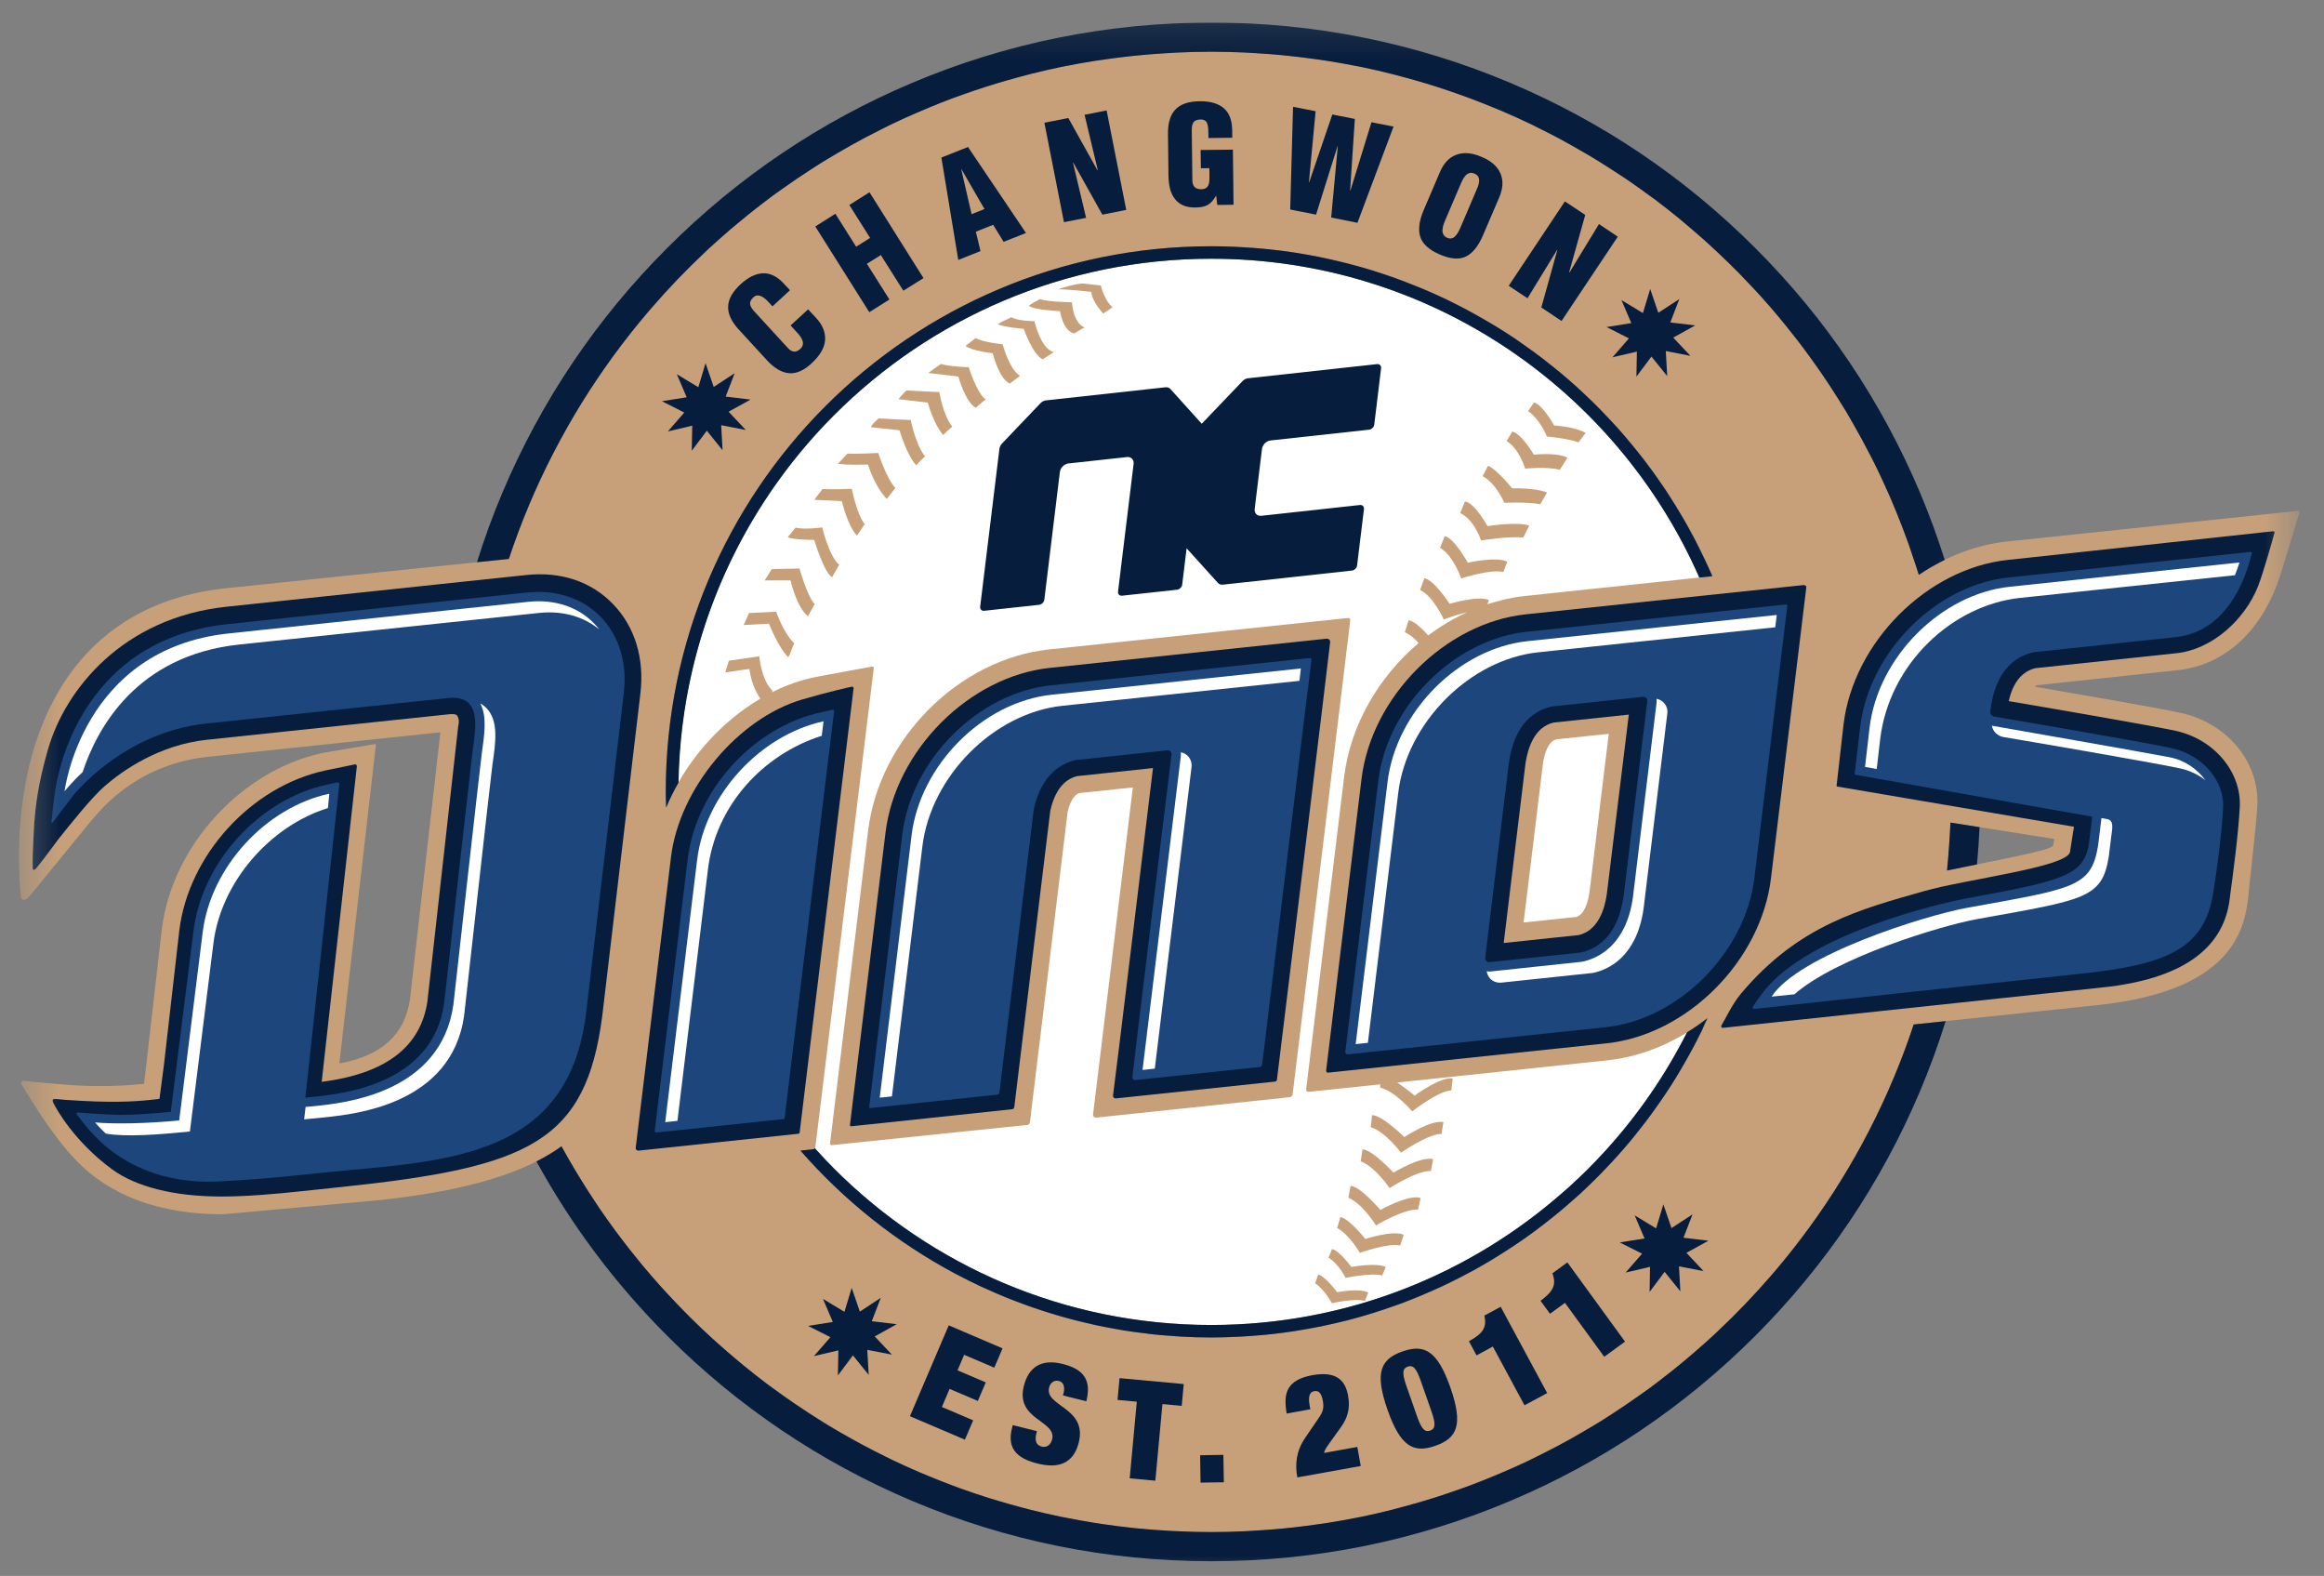 <svg width="59" height="40" viewBox="0 0 59 40" fill="none" xmlns="http://www.w3.org/2000/svg">
<rect x="0" y="0" width="59" height="40" fill="#808080" stroke="none"/>
<g clip-path="url(#clip0_246_3727)">
<mask id="mask0_246_3727" style="mask-type:luminance" maskUnits="userSpaceOnUse" x="0" y="0" width="59" height="41">
<path d="M0.478 0.195H58.374V40.004H0.478V0.195Z" fill="white"/>
</mask>
<g mask="url(#mask0_246_3727)">
<path d="M44.282 20.1C44.282 27.573 38.224 33.631 30.75 33.631C23.277 33.631 17.218 27.573 17.218 20.1C17.218 12.626 23.277 6.567 30.75 6.567C38.224 6.567 44.282 12.626 44.282 20.1Z" fill="white"/>
<path d="M37.096 14.683C37.096 14.683 37.833 14.438 38.166 14.519L38.266 14.256C37.98 14.117 37.264 14.284 37.264 14.284C37.264 14.284 36.923 13.662 36.678 13.607L36.558 13.904C36.899 14.1 37.096 14.683 37.096 14.683Z" fill="#C7A079"/>
<path d="M34.306 32.157C34.306 32.157 34.005 31.742 33.817 31.703L33.728 31.922C33.993 32.088 34.161 32.435 34.161 32.435C34.161 32.435 34.824 32.297 35.088 32.375L35.182 32.161C34.958 32.039 34.306 32.157 34.306 32.157Z" fill="#C7A079"/>
<path d="M35.653 28.861C35.653 28.861 35.074 28.294 34.832 28.306L34.799 28.61C35.175 28.725 35.567 29.258 35.567 29.258C35.567 29.258 36.254 28.777 36.595 28.782L36.645 28.482C36.334 28.41 35.653 28.861 35.653 28.861Z" fill="#C7A079"/>
<path d="M37.599 13.717C37.599 13.717 38.333 13.601 38.671 13.646L38.823 13.341C38.525 13.234 37.763 13.354 37.763 13.354C37.763 13.354 37.438 12.758 37.191 12.729L37.07 13.024C37.428 13.185 37.599 13.717 37.599 13.717Z" fill="#C7A079"/>
<path d="M38.191 12.763C38.191 12.763 38.771 12.734 39.103 12.799L39.275 12.502C38.987 12.376 38.389 12.395 38.389 12.395C38.389 12.395 38.003 11.913 37.778 11.822L37.639 12.086C37.984 12.265 38.191 12.763 38.191 12.763Z" fill="#C7A079"/>
<path d="M38.719 11.895C38.719 11.895 39.274 11.837 39.598 11.924L39.796 11.617C39.519 11.475 38.941 11.541 38.941 11.541C38.941 11.541 38.633 11.013 38.394 10.953L38.249 11.195C38.579 11.397 38.719 11.895 38.719 11.895Z" fill="#C7A079"/>
<path d="M39.271 11.08C39.271 11.08 39.76 11.12 40.076 11.227L40.255 10.99C39.988 10.828 39.454 10.8 39.454 10.8C39.454 10.8 39.179 10.288 38.945 10.213L38.794 10.434C39.109 10.655 39.271 11.08 39.271 11.08Z" fill="#C7A079"/>
<path d="M33.947 32.799C33.947 32.799 33.642 32.39 33.468 32.351L33.387 32.569C33.632 32.735 33.813 33.078 33.813 33.078C33.813 33.078 34.404 32.944 34.649 33.023L34.736 32.808C34.529 32.687 33.947 32.799 33.947 32.799Z" fill="#C7A079"/>
<path d="M34.662 31.448C34.662 31.448 34.247 30.923 34.028 30.892L33.947 31.168C34.266 31.345 34.523 31.8 34.523 31.8C34.523 31.8 35.237 31.541 35.546 31.613L35.635 31.341C35.367 31.216 34.662 31.448 34.662 31.448Z" fill="#C7A079"/>
<path d="M35.045 30.711C35.045 30.711 34.529 30.107 34.288 30.1L34.232 30.401C34.595 30.553 34.933 31.103 34.933 31.103C34.933 31.103 35.66 30.667 35.999 30.705L36.066 30.407C35.765 30.305 35.045 30.711 35.045 30.711Z" fill="#C7A079"/>
<path d="M35.376 29.763C35.376 29.763 34.831 29.173 34.59 29.175L34.544 29.477C34.912 29.612 35.277 30.156 35.277 30.156C35.277 30.156 35.986 29.7 36.326 29.723L36.385 29.423C36.08 29.335 35.376 29.763 35.376 29.763Z" fill="#C7A079"/>
<path d="M24.773 10.348L25.024 10.134C24.814 10.014 24.592 9.321 24.592 9.321C24.592 9.321 24.107 9.306 23.885 9.238L23.566 9.467L24.33 9.557C24.33 9.557 24.508 10.214 24.773 10.348Z" fill="#C7A079"/>
<path d="M25.637 9.736L25.9 9.537C25.633 9.403 25.454 8.739 25.454 8.739C25.454 8.739 24.956 8.69 24.77 8.581L24.512 8.78C24.681 8.912 25.202 8.966 25.202 8.966C25.202 8.966 25.362 9.62 25.637 9.736Z" fill="#C7A079"/>
<path d="M23.946 11.042C24.02 10.968 24.096 10.896 24.175 10.828C23.933 10.525 23.848 9.952 23.848 9.952C23.848 9.952 23.282 9.928 23.01 9.911C22.926 9.986 22.809 10.132 22.809 10.132L23.554 10.219C23.554 10.219 23.703 10.767 23.946 11.042Z" fill="#C7A079"/>
<path d="M23.258 11.81C23.325 11.742 23.404 11.654 23.484 11.585C23.241 11.28 23.122 10.661 23.122 10.661C23.122 10.661 22.578 10.638 22.308 10.62C22.223 10.695 22.149 10.757 22.106 10.842L22.837 10.922C22.837 10.922 23.013 11.536 23.258 11.81Z" fill="#C7A079"/>
<path d="M26.473 9.121L26.754 8.937C26.426 8.869 26.262 8.153 26.262 8.153C26.262 8.153 25.823 8.148 25.676 8.051C25.563 8.112 25.445 8.154 25.331 8.228C25.498 8.308 25.989 8.346 25.989 8.346C25.989 8.346 26.223 9.01 26.473 9.121Z" fill="#C7A079"/>
<path d="M22.729 12.386C22.5 12.136 22.298 11.498 22.298 11.498C22.298 11.498 21.784 11.523 21.512 11.516L21.273 11.77C21.543 11.814 22.034 11.79 22.034 11.79C22.034 11.79 22.201 12.345 22.514 12.665L22.729 12.386Z" fill="#C7A079"/>
<path d="M27.276 8.464C27.347 8.412 27.535 8.311 27.535 8.311C27.235 8.194 27.214 7.673 27.214 7.673C27.214 7.673 26.556 7.662 26.402 7.59C26.308 7.652 26.208 7.685 26.118 7.761C26.244 7.868 26.911 7.898 26.911 7.898C26.911 7.898 26.98 8.402 27.276 8.464Z" fill="#C7A079"/>
<path d="M20.882 12.411C20.805 12.515 20.747 12.582 20.673 12.686L21.372 12.72C21.372 12.72 21.521 13.363 21.757 13.592L21.953 13.301C21.753 13.065 21.625 12.408 21.625 12.408C21.625 12.408 21.117 12.429 20.882 12.411Z" fill="#C7A079"/>
<path d="M20.874 13.387C20.874 13.387 20.429 13.449 20.197 13.393L19.998 13.638C20.181 13.704 20.67 13.705 20.67 13.705C20.67 13.705 20.924 14.547 21.124 14.651L21.305 14.335C21.049 14.124 20.874 13.387 20.874 13.387Z" fill="#C7A079"/>
<path d="M19.594 14.446L19.412 14.732L20.068 14.731C20.068 14.731 20.226 15.421 20.511 15.639L20.683 15.335C20.493 15.133 20.297 14.429 20.297 14.429L19.594 14.446Z" fill="#C7A079"/>
<path d="M19.016 15.559L18.88 15.864L19.521 15.83C19.521 15.83 19.775 16.461 20.012 16.682C20.076 16.577 20.107 16.434 20.165 16.331C19.884 16.059 19.706 15.527 19.706 15.527L19.016 15.559Z" fill="#C7A079"/>
<path d="M27.703 7.407C27.734 7.678 28.01 7.958 28.01 7.958L28.245 7.8C28.033 7.622 27.947 7.245 27.947 7.245L27.521 7.198C27.307 7.186 26.853 7.344 26.853 7.344C27.066 7.336 27.703 7.407 27.703 7.407Z" fill="#C7A079"/>
<path d="M52.154 21.294L52.123 21.46C52.1 21.58 50.765 21.818 49.43 22.095C49.472 21.693 49.5 21.287 49.517 20.879C50.886 21.094 52.154 21.294 52.154 21.294ZM40.842 18.626L40.351 22.658C40.311 22.905 40.225 23.213 40.014 23.274L38.68 23.415L39.171 19.384C39.208 19.133 39.298 18.826 39.506 18.766L40.842 18.626ZM30.75 33.948C26.589 33.948 22.86 32.111 20.321 29.205C20.473 29.19 20.587 29.177 20.645 29.171C20.678 29.169 20.696 29.144 20.702 29.101C20.819 28.137 22.181 16.97 22.184 16.948C22.185 16.925 22.157 16.916 22.136 16.92C22.116 16.923 21.395 17.054 20.721 17.181C20.338 17.255 19.96 17.39 19.597 17.572C19.601 17.556 19.604 17.541 19.608 17.529C19.327 17.262 19.276 16.659 19.276 16.659L18.504 16.77L18.412 17.068L19.026 16.979C19.026 16.979 19.062 17.395 19.305 17.732C18.264 18.345 17.378 19.357 16.912 20.5C16.908 20.366 16.902 20.233 16.902 20.099C16.902 12.45 23.102 6.252 30.75 6.251C36.454 6.251 41.35 9.699 43.472 14.625C41.316 14.852 38.719 15.127 38.719 15.127C38.393 15.161 38.074 15.235 37.763 15.337L37.8 15.228C37.509 15.109 36.802 15.326 36.802 15.326C36.802 15.326 36.406 14.715 36.161 14.677L36.052 14.975C36.402 15.148 36.652 15.724 36.652 15.724C36.652 15.724 36.946 15.609 37.245 15.541C36.896 15.701 36.566 15.898 36.259 16.129C36.107 15.958 35.901 15.758 35.76 15.746L35.665 16.047C35.792 16.1 35.912 16.207 36.014 16.323C35.003 17.178 34.283 18.402 34.122 19.73C34.122 19.73 33.169 27.556 33.164 27.612C33.157 27.669 33.154 27.717 33.233 27.713C33.256 27.711 34.014 27.631 35.041 27.523L35.037 27.606C35.419 27.695 35.852 28.209 35.852 28.209C35.852 28.209 36.506 27.694 36.846 27.675L36.881 27.374C36.567 27.322 35.913 27.81 35.913 27.81C35.913 27.81 35.698 27.625 35.472 27.477C37.704 27.242 40.801 26.914 40.801 26.914C41.727 26.817 42.606 26.426 43.347 25.844C43.298 25.943 43.253 26.044 43.211 26.146C40.965 30.765 36.23 33.948 30.75 33.948ZM58.317 12.969C55.863 13.228 53.408 13.487 50.954 13.745C50.153 13.83 49.387 14.135 48.714 14.591C46.36 6.904 39.209 1.313 30.749 1.313C22.44 1.313 15.396 6.709 12.918 14.187C10.885 14.393 5.74 14.931 5.74 14.931C1.996 15.326 0.935 18.237 0.638 19.939C0.38 21.398 0.508 22.428 0.523 22.716C0.525 22.765 0.544 22.825 0.576 22.835C0.621 22.849 0.681 22.826 0.758 22.738C0.841 22.643 2.237 20.914 2.443 20.686C2.649 20.458 3.541 19.391 5.282 19.209L11.181 18.587C11.169 18.711 10.407 25.376 10.407 25.376C10.274 26.254 9.695 26.799 8.615 26.992C8.615 26.992 9.541 18.924 9.542 18.911C9.546 18.898 9.542 18.881 9.52 18.885C9.496 18.89 8.184 19.113 8.184 19.113C6.116 19.559 4.363 21.485 4.108 23.591L3.658 27.509C2.414 27.636 1.6 27.521 1.089 27.482C0.917 27.47 0.755 27.448 0.616 27.432C0.559 27.425 0.515 27.479 0.547 27.527C0.757 27.854 1.26 28.742 1.91 29.428C2.787 30.359 4.068 30.821 5.658 30.821L9.612 30.464C11.974 30.215 13.388 29.728 14.254 29.095C17.442 34.929 23.633 38.887 30.749 38.887C39.062 38.887 46.109 33.486 48.584 26.003C50.975 25.752 53.247 25.512 53.247 25.512C56.89 25.128 57.029 23.41 57.104 22.488C57.112 22.402 57.283 20.901 57.306 20.48C57.378 19.363 56.559 18.358 55.365 18.095C54.881 17.987 52.913 17.645 51.652 17.428C51.674 17.411 51.7 17.398 51.728 17.391L55.276 17.012C56.51 16.882 57.47 15.976 57.914 14.525L58.374 13.023C58.374 13.023 58.383 12.961 58.317 12.969Z" fill="#C7A079"/>
<path d="M34.202 15.688C34.146 15.693 26.638 16.483 26.638 16.483C24.343 16.727 22.324 18.749 22.038 21.089C22.038 21.089 21.074 29.014 21.071 29.032C21.069 29.05 21.088 29.069 21.113 29.066C21.134 29.063 25.561 28.605 26.089 28.552C26.122 28.548 26.141 28.512 26.146 28.49C26.15 28.467 27.104 20.609 27.104 20.609C27.148 20.422 27.236 20.183 27.403 20.13L28.76 19.987C28.76 19.987 27.767 28.146 27.752 28.266C27.743 28.332 27.776 28.372 27.843 28.366C28.559 28.291 32.721 27.852 32.742 27.849C32.763 27.848 32.812 27.824 32.815 27.786C32.923 26.91 34.273 15.829 34.277 15.767C34.286 15.703 34.265 15.68 34.202 15.688Z" fill="#C7A079"/>
<path d="M15.558 15.328C15.011 14.764 14.245 14.501 13.361 14.595L5.759 15.399C3.107 15.677 1.659 17.511 1.225 18.997C0.955 19.926 0.903 20.494 0.871 20.872C0.871 20.872 0.819 21.739 0.831 22.01C0.831 22.048 0.829 22.065 0.851 22.076C0.863 22.081 0.882 22.077 0.908 22.049C1.049 21.892 1.405 21.398 1.49 21.29C1.781 20.929 2.317 20.247 2.67 19.942C3.112 19.562 4.032 18.904 5.267 18.775L11.405 18.129C11.514 18.115 11.585 18.136 11.592 18.15C11.687 18.246 11.633 18.43 11.633 18.43L10.851 25.415C10.682 26.562 9.811 27.249 8.167 27.46L9.059 19.456C9.062 19.417 9.041 19.396 8.999 19.404C8.957 19.412 8.251 19.558 8.251 19.558C6.375 19.962 4.787 21.706 4.553 23.613L4.162 27.029L4.049 27.892L3.827 27.917C3.376 27.964 2.805 27.997 1.665 27.917C1.467 27.903 1.367 27.88 1.344 27.909C1.328 27.939 1.337 27.974 1.394 28.07C1.417 28.111 1.867 28.961 2.842 29.677C3.449 30.121 4.409 30.37 5.623 30.37C6.29 30.37 6.996 30.305 7.664 30.234L8.683 30.127C13.43 29.626 14.876 28.995 15.291 25.776L16.256 17.62C16.367 16.717 16.12 15.904 15.558 15.328Z" fill="#071D3D"/>
<path d="M13.384 15.039L5.781 15.841C1.904 16.25 1.427 19.911 1.402 20.059C1.375 20.207 1.312 20.799 1.308 20.843C1.299 20.886 1.317 20.903 1.35 20.86C1.385 20.813 1.828 20.231 1.828 20.231C1.837 20.215 3.092 18.591 5.243 18.364L11.383 17.717C11.617 17.692 11.796 17.738 11.91 17.86C12.139 18.102 12.067 18.579 11.995 19.084C11.977 19.206 11.275 25.471 11.275 25.471C10.981 27.521 8.713 27.761 7.966 27.839L7.752 27.862C7.752 27.862 8.614 19.936 8.615 19.902C8.617 19.867 8.584 19.854 8.551 19.861C8.519 19.868 8.308 19.913 8.308 19.913C6.584 20.286 5.124 21.885 4.912 23.635L4.336 28.221C3.914 28.261 3.448 28.298 3.05 28.298C2.808 28.298 2.053 28.246 1.996 28.24C1.942 28.235 1.927 28.265 1.96 28.303C1.994 28.343 2.233 28.644 2.233 28.644C3.017 29.574 4.178 30.056 5.547 29.988C6.915 29.922 7.916 29.783 8.895 29.697C11.743 29.444 14.429 29.158 14.873 25.769L15.835 17.604C15.93 16.833 15.719 16.138 15.248 15.655C14.793 15.186 14.117 14.96 13.384 15.039Z" fill="#1D467D"/>
<path d="M51.67 16.96L55.26 16.579C56.161 16.483 56.986 15.731 57.323 14.887C57.453 14.56 57.69 13.716 57.744 13.521C57.751 13.494 57.73 13.483 57.699 13.485C57.667 13.491 50.972 14.212 50.972 14.212C48.927 14.428 47.055 16.3 46.803 18.385C46.803 18.385 46.628 19.924 46.626 19.94C46.626 19.955 46.632 19.963 46.643 19.964C46.65 19.966 52.654 20.985 52.654 20.985C52.654 20.985 52.609 21.236 52.552 21.623C52.491 22.008 49.898 22.318 48.849 22.618C47.264 23.071 45.671 23.465 44.194 25.226C43.969 25.497 43.797 25.877 43.705 26.022C43.686 26.053 43.698 26.092 43.744 26.089C43.794 26.085 53.385 25.062 53.385 25.062C55.354 24.855 56.438 24.107 56.603 22.841L56.622 22.687C56.695 22.158 56.825 21.171 56.861 20.499C56.916 19.608 56.221 18.77 55.244 18.552C54.653 18.422 51.841 17.939 50.996 17.796C51.102 17.324 51.334 17.042 51.67 16.96Z" fill="#071D3D"/>
<path d="M51.63 16.554L55.238 16.171C56.393 16.047 56.888 14.974 57.082 14.347C57.082 14.347 57.165 14.069 57.169 14.043C57.174 14.016 57.155 14.008 57.118 14.011C57.082 14.014 50.996 14.657 50.996 14.657C49.145 14.851 47.457 16.547 47.226 18.44C47.226 18.44 47.087 19.625 47.086 19.639C47.086 19.652 47.092 19.662 47.104 19.665C47.117 19.665 53.113 20.729 53.113 20.729C53.11 20.768 53.106 20.808 53.101 20.847L53.03 21.429C52.896 22.248 52.312 22.359 49.881 22.812C49.309 22.919 45.944 23.68 44.773 25.168C44.648 25.332 44.559 25.458 44.512 25.535C44.48 25.587 44.493 25.612 44.546 25.608C45.171 25.537 51.875 24.815 52.783 24.719C54.901 24.497 55.95 24.137 56.184 22.686C56.317 21.85 56.403 21.118 56.438 20.513C56.48 19.818 55.919 19.166 55.132 18.99C54.456 18.84 50.664 18.194 50.628 18.189C50.595 18.185 50.52 18.145 50.526 18.07C50.645 16.995 51.188 16.651 51.63 16.554Z" fill="#1D467D"/>
<path d="M51.293 15.175L56.739 14.6C56.785 14.483 56.825 14.372 56.854 14.277L51.024 14.893C49.276 15.076 47.678 16.681 47.464 18.466L47.348 19.465L47.645 19.519L47.734 18.747C47.967 16.86 49.547 15.359 51.293 15.175Z" fill="white"/>
<path d="M50.859 18.707C51.253 18.772 54.725 19.365 55.353 19.505C55.595 19.558 55.812 19.663 55.988 19.804C55.788 19.524 55.469 19.297 55.082 19.221C54.421 19.094 50.981 18.492 50.587 18.423C50.58 18.423 50.572 18.419 50.568 18.419C50.593 18.572 50.722 18.683 50.859 18.707Z" fill="white"/>
<path d="M53.535 21.749L53.602 21.21C53.625 21.029 53.671 20.824 53.496 20.79L53.35 20.764C53.346 20.818 53.264 21.466 53.264 21.466C53.091 22.525 52.655 22.552 49.924 23.045C48.878 23.236 45.661 24.239 44.977 25.296C45.173 25.275 45.367 25.257 45.556 25.237C46.608 24.31 49.262 23.497 50.196 23.328C52.93 22.837 53.363 22.805 53.535 21.749Z" fill="white"/>
<path d="M20.361 17.756C18.748 18.231 17.249 20.001 17.035 21.752C17.035 21.752 16.145 29.069 16.139 29.131C16.137 29.193 16.178 29.207 16.217 29.205C16.252 29.2 19.926 28.814 20.272 28.777C20.288 28.773 20.299 28.763 20.301 28.745C20.381 28.1 21.67 17.49 21.671 17.465C21.672 17.445 21.65 17.421 21.619 17.43C21.591 17.436 21.002 17.566 20.361 17.756Z" fill="#071D3D"/>
<path d="M20.854 18.077C19.132 18.448 17.674 20.047 17.46 21.799C17.46 21.799 16.629 28.643 16.624 28.683C16.615 28.726 16.628 28.749 16.691 28.743C16.748 28.735 19.607 28.434 19.895 28.404C19.912 28.402 19.918 28.392 19.92 28.377C19.99 27.81 21.174 18.071 21.176 18.05C21.18 18.029 21.164 18.01 21.137 18.015C21.11 18.022 20.854 18.077 20.854 18.077Z" fill="#1D467D"/>
<path d="M20.862 18.676L20.907 18.308C19.293 18.659 17.899 20.175 17.698 21.828L16.888 28.483L17.198 28.45L17.968 22.108C18.152 20.442 19.387 19.14 20.862 18.676Z" fill="white"/>
<path d="M26.654 16.952C24.607 17.168 22.736 19.042 22.481 21.131C22.481 21.131 21.581 28.524 21.579 28.546C21.576 28.572 21.586 28.59 21.615 28.587C21.643 28.584 25.256 28.204 25.699 28.154C25.729 28.154 25.746 28.123 25.75 28.1C25.751 28.08 26.664 20.579 26.664 20.579C26.776 20.078 27.011 19.782 27.343 19.7L29.271 19.495C29.271 19.495 28.277 27.71 28.26 27.781C28.246 27.848 28.28 27.886 28.341 27.879C28.952 27.815 32.347 27.454 32.37 27.453C32.383 27.452 32.394 27.447 32.403 27.439C32.412 27.43 32.417 27.419 32.418 27.406C32.51 26.662 33.769 16.365 33.769 16.299C33.773 16.229 33.713 16.207 33.67 16.212C33.625 16.218 26.654 16.952 26.654 16.952Z" fill="#071D3D"/>
<path d="M26.676 17.395C24.828 17.591 23.137 19.287 22.908 21.177C22.908 21.177 22.071 28.048 22.068 28.082C22.065 28.114 22.07 28.128 22.097 28.125C22.125 28.121 24.931 27.825 25.319 27.784C25.35 27.781 25.367 27.759 25.372 27.731C25.373 27.714 26.244 20.542 26.244 20.542C26.445 19.62 26.988 19.363 27.301 19.293L29.63 19.045C29.654 19.045 29.685 19.045 29.716 19.073C29.739 19.096 29.746 19.127 29.74 19.162C29.74 19.162 28.749 27.266 28.749 27.327C28.744 27.386 28.771 27.421 28.836 27.413C29.384 27.356 31.955 27.084 31.98 27.083C32.024 27.08 32.04 27.039 32.043 27.015C32.121 26.373 33.286 16.776 33.295 16.746C33.296 16.716 33.272 16.701 33.246 16.703C33.217 16.706 26.676 17.395 26.676 17.395Z" fill="#1D467D"/>
<path d="M26.974 17.914L32.989 17.281L33.025 16.967L26.703 17.633C24.953 17.817 23.36 19.418 23.142 21.206L22.334 27.861L22.644 27.828L23.416 21.489C23.631 19.702 25.228 18.098 26.974 17.914Z" fill="white"/>
<path d="M30.157 19.19C30.111 19.139 30.045 19.107 29.976 19.096C29.98 19.128 29.981 19.16 29.978 19.191L29.006 27.157L29.317 27.124L30.249 19.476C30.263 19.366 30.228 19.264 30.157 19.19Z" fill="white"/>
<path d="M4.821 28.72L5.418 23.946C5.609 22.398 6.842 20.972 8.325 20.51C8.351 20.262 8.359 20.146 8.359 20.146C6.743 20.494 5.35 22.012 5.146 23.663L4.55 28.438C3.747 28.519 2.901 28.534 2.414 28.49C2.514 28.609 2.67 28.757 2.685 28.773C3.194 28.863 4.02 28.8 4.821 28.72Z" fill="white"/>
<path d="M6.078 16.359L13.682 15.558C14.278 15.495 14.815 15.645 15.216 15.98C15.173 15.923 15.127 15.87 15.078 15.82C14.668 15.399 14.075 15.206 13.412 15.275L5.806 16.078C2.073 16.472 1.639 20.086 1.639 20.086C1.639 20.086 1.796 19.879 2.098 19.597C2.457 18.509 3.449 16.636 6.078 16.359Z" fill="white"/>
<path d="M8.264 28.358C9.036 28.276 11.459 28.022 11.782 25.787C11.782 25.787 12.482 19.521 12.502 19.403C12.585 18.838 12.661 18.302 12.355 17.979C12.307 17.93 12.253 17.888 12.194 17.855C12.367 18.183 12.3 18.639 12.232 19.119C12.211 19.24 11.51 25.506 11.51 25.506C11.189 27.741 8.767 27.995 7.991 28.075L7.758 28.096L7.721 28.412L8.264 28.358Z" fill="white"/>
<path d="M40.081 23.734L38.175 23.935L38.729 19.37C38.791 18.963 38.965 18.452 39.442 18.34L41.351 18.138L40.792 22.7C40.733 23.11 40.556 23.621 40.081 23.734ZM38.736 15.593C36.691 15.808 34.819 17.682 34.565 19.771C34.565 19.771 33.67 27.132 33.668 27.165C33.664 27.197 33.677 27.232 33.721 27.226C33.765 27.222 40.79 26.481 40.79 26.481C42.831 26.265 44.703 24.39 44.959 22.302C44.959 22.302 45.852 14.955 45.857 14.912C45.86 14.866 45.816 14.845 45.78 14.851C45.739 14.853 38.736 15.593 38.736 15.593Z" fill="#071D3D"/>
<path d="M41.222 22.726L41.215 22.762C41.071 23.761 40.548 24.084 40.132 24.177L37.818 24.421C37.793 24.424 37.764 24.423 37.733 24.392C37.71 24.37 37.702 24.339 37.706 24.303L38.308 19.349C38.456 18.341 38.984 18.021 39.395 17.933L39.426 17.929L41.706 17.687C41.741 17.684 41.771 17.695 41.793 17.715C41.815 17.738 41.824 17.77 41.819 17.807L41.222 22.726ZM45.326 15.344C45.302 15.347 38.759 16.036 38.759 16.036C36.912 16.232 35.217 17.929 34.991 19.819C34.991 19.819 34.156 26.663 34.154 26.698C34.149 26.736 34.188 26.765 34.221 26.761C34.252 26.759 40.764 26.073 40.764 26.073C42.613 25.877 44.307 24.181 44.539 22.289C44.539 22.289 45.368 15.415 45.375 15.384C45.379 15.353 45.351 15.341 45.326 15.344Z" fill="#1D467D"/>
<path d="M42.056 17.834L41.453 22.795C41.276 23.999 40.572 24.325 40.167 24.411L37.84 24.658C37.807 24.662 37.774 24.659 37.743 24.651C37.754 24.723 37.784 24.789 37.834 24.841C37.905 24.915 38.009 24.951 38.115 24.941L40.441 24.695C40.844 24.61 41.546 24.282 41.724 23.078L42.328 18.115C42.344 18.01 42.308 17.906 42.234 17.831C42.186 17.782 42.123 17.75 42.055 17.737C42.056 17.769 42.06 17.802 42.056 17.834Z" fill="white"/>
<path d="M39.056 16.556L45.069 15.922L45.107 15.609L38.785 16.273C37.037 16.456 35.442 18.059 35.226 19.848L34.417 26.502L34.727 26.469L35.497 20.128C35.713 18.343 37.312 16.739 39.056 16.556Z" fill="white"/>
<path d="M50.256 20.995C50.018 20.958 49.769 20.918 49.517 20.879V20.879C49.51 21.031 49.502 21.183 49.491 21.335C49.482 21.479 49.471 21.622 49.459 21.765C49.449 21.875 49.441 21.985 49.43 22.095C49.686 22.041 49.943 21.99 50.19 21.94C50.219 21.626 50.242 21.311 50.256 20.995Z" fill="#071D3D"/>
<path d="M12.918 14.187C13.224 13.263 13.602 12.365 14.048 11.5C14.052 11.492 14.056 11.485 14.06 11.478C14.169 11.267 14.282 11.058 14.399 10.851C14.401 10.847 14.404 10.843 14.406 10.838C14.871 10.019 15.397 9.237 15.979 8.497C16.002 8.468 16.024 8.439 16.047 8.41C16.179 8.245 16.313 8.082 16.45 7.921C16.478 7.889 16.506 7.857 16.534 7.825C16.971 7.318 17.435 6.835 17.924 6.377C17.945 6.357 17.966 6.337 17.987 6.317C18.124 6.19 18.264 6.067 18.404 5.945C18.467 5.889 18.53 5.835 18.593 5.78C18.726 5.668 18.86 5.557 18.996 5.448C19.07 5.389 19.145 5.33 19.22 5.272C19.354 5.167 19.488 5.063 19.625 4.962C19.698 4.908 19.773 4.856 19.847 4.804C20.088 4.632 20.334 4.465 20.583 4.304C20.686 4.238 20.788 4.17 20.893 4.106C21.015 4.031 21.138 3.959 21.262 3.886C21.495 3.748 21.732 3.616 21.972 3.489C22.101 3.421 22.232 3.354 22.363 3.289C22.476 3.232 22.588 3.175 22.703 3.121C22.889 3.032 23.077 2.948 23.267 2.866C23.382 2.815 23.498 2.766 23.614 2.719C23.806 2.639 24 2.563 24.194 2.49C24.297 2.452 24.401 2.416 24.504 2.38C24.668 2.322 24.833 2.265 25 2.212C25.107 2.178 25.214 2.144 25.321 2.112C25.496 2.059 25.672 2.01 25.849 1.962C25.946 1.936 26.042 1.909 26.139 1.884C26.403 1.817 26.669 1.756 26.936 1.7C26.962 1.695 26.988 1.69 27.014 1.685C27.276 1.633 27.54 1.585 27.803 1.544C27.896 1.529 27.989 1.518 28.082 1.504C28.278 1.476 28.476 1.451 28.674 1.429C28.776 1.418 28.878 1.407 28.981 1.398C29.183 1.379 29.386 1.364 29.589 1.352C29.681 1.346 29.772 1.339 29.864 1.335C30.157 1.321 30.452 1.313 30.749 1.313C31.047 1.313 31.344 1.321 31.639 1.335C31.732 1.339 31.825 1.346 31.918 1.352C32.12 1.364 32.322 1.379 32.524 1.398C32.823 1.427 33.121 1.462 33.418 1.504C33.517 1.519 33.616 1.532 33.715 1.548C33.936 1.583 34.157 1.622 34.377 1.666C34.44 1.678 34.504 1.689 34.568 1.701C34.846 1.759 35.123 1.823 35.399 1.894C35.475 1.913 35.55 1.935 35.626 1.955C35.826 2.009 36.024 2.065 36.221 2.124C36.32 2.155 36.419 2.186 36.518 2.218C36.692 2.275 36.865 2.333 37.037 2.394C37.138 2.429 37.238 2.466 37.338 2.503C37.515 2.57 37.691 2.639 37.866 2.711C37.952 2.747 38.039 2.781 38.125 2.817C38.378 2.925 38.627 3.038 38.875 3.156C38.928 3.181 38.98 3.21 39.033 3.236C39.229 3.333 39.424 3.431 39.616 3.534C39.711 3.585 39.805 3.639 39.899 3.691C40.048 3.775 40.196 3.86 40.343 3.946C40.442 4.006 40.542 4.067 40.641 4.128C40.781 4.215 40.921 4.305 41.059 4.396C41.154 4.459 41.25 4.521 41.344 4.585C41.499 4.691 41.651 4.801 41.803 4.911C41.875 4.964 41.948 5.014 42.019 5.067C42.228 5.225 42.434 5.386 42.636 5.552C42.727 5.627 42.815 5.704 42.905 5.78C43.024 5.881 43.143 5.983 43.26 6.087C43.356 6.173 43.451 6.261 43.545 6.349C43.652 6.448 43.758 6.549 43.862 6.651C43.957 6.743 44.05 6.835 44.143 6.929C44.246 7.034 44.347 7.141 44.447 7.248C44.535 7.341 44.624 7.434 44.71 7.53C44.862 7.699 45.011 7.87 45.156 8.044C45.256 8.166 45.356 8.288 45.453 8.412C45.541 8.522 45.629 8.632 45.714 8.744C45.801 8.858 45.884 8.973 45.968 9.089C46.045 9.195 46.12 9.301 46.195 9.408C46.278 9.528 46.36 9.649 46.44 9.77C46.51 9.877 46.579 9.985 46.647 10.093C46.726 10.218 46.805 10.342 46.881 10.469C46.946 10.578 47.008 10.689 47.071 10.8C47.206 11.036 47.336 11.275 47.46 11.517C47.516 11.626 47.574 11.734 47.628 11.846C47.696 11.983 47.759 12.123 47.823 12.261C47.874 12.373 47.925 12.484 47.975 12.597C48.036 12.738 48.095 12.88 48.153 13.023C48.199 13.136 48.244 13.25 48.288 13.365C48.344 13.509 48.398 13.654 48.451 13.8C48.492 13.915 48.529 14.031 48.568 14.148C48.617 14.295 48.668 14.442 48.714 14.591C48.924 14.449 49.144 14.322 49.371 14.211C49.188 13.633 48.98 13.062 48.742 12.499C47.758 10.172 46.352 8.084 44.558 6.292C42.764 4.499 40.676 3.089 38.351 2.107C35.943 1.088 33.384 0.573 30.749 0.573C28.114 0.573 25.557 1.088 23.148 2.107C20.824 3.089 18.735 4.499 16.941 6.292C15.149 8.084 13.741 10.172 12.757 12.499C12.512 13.078 12.296 13.669 12.109 14.27C12.411 14.239 12.685 14.211 12.918 14.187Z" fill="#071D3D"/>
<path d="M48.584 26.003C48.279 26.925 47.902 27.823 47.457 28.686C47.452 28.697 47.447 28.707 47.441 28.718C47.333 28.928 47.221 29.135 47.105 29.34C47.102 29.345 47.099 29.35 47.096 29.355C46.632 30.173 46.107 30.955 45.526 31.695C45.502 31.725 45.478 31.756 45.454 31.786C45.323 31.951 45.189 32.113 45.053 32.273C45.025 32.306 44.996 32.339 44.968 32.372C44.534 32.874 44.075 33.353 43.591 33.806C43.565 33.831 43.539 33.857 43.513 33.881C43.377 34.006 43.239 34.129 43.1 34.25C43.036 34.306 42.972 34.362 42.907 34.417C42.775 34.529 42.642 34.64 42.507 34.748C42.432 34.809 42.356 34.868 42.279 34.927C42.146 35.031 42.013 35.135 41.877 35.235C41.802 35.29 41.725 35.342 41.649 35.397C41.411 35.566 41.169 35.731 40.924 35.89C40.818 35.958 40.714 36.027 40.607 36.093C40.486 36.167 40.364 36.239 40.241 36.31C40.125 36.379 40.008 36.447 39.889 36.513C39.77 36.58 39.65 36.645 39.529 36.709C39.399 36.778 39.268 36.845 39.136 36.91C39.023 36.967 38.912 37.023 38.798 37.078C38.606 37.169 38.413 37.256 38.219 37.339C38.108 37.388 37.997 37.434 37.885 37.48C37.694 37.559 37.5 37.636 37.305 37.709C37.203 37.747 37.099 37.782 36.996 37.819C36.831 37.878 36.666 37.934 36.5 37.987C36.393 38.021 36.286 38.055 36.179 38.087C36.003 38.139 35.826 38.19 35.648 38.237C35.553 38.263 35.457 38.29 35.361 38.315C35.095 38.382 34.827 38.444 34.559 38.5C34.532 38.505 34.505 38.51 34.479 38.515C34.218 38.567 33.957 38.614 33.695 38.655C33.603 38.67 33.509 38.682 33.416 38.695C33.22 38.723 33.023 38.748 32.825 38.77C32.722 38.781 32.62 38.792 32.517 38.802C32.315 38.82 32.112 38.835 31.91 38.847C31.818 38.853 31.726 38.86 31.634 38.864C31.34 38.878 31.046 38.887 30.749 38.887C30.461 38.887 30.174 38.878 29.888 38.865C29.813 38.861 29.738 38.858 29.663 38.854C29.411 38.839 29.159 38.82 28.91 38.796C28.875 38.793 28.84 38.791 28.806 38.787C28.529 38.758 28.253 38.723 27.977 38.682C27.905 38.671 27.834 38.659 27.762 38.648C27.534 38.611 27.306 38.571 27.079 38.526C27.026 38.515 26.973 38.506 26.92 38.495C26.654 38.44 26.389 38.379 26.125 38.312C26.059 38.295 25.993 38.277 25.927 38.259C25.713 38.203 25.5 38.142 25.29 38.078C25.227 38.059 25.163 38.041 25.101 38.021C24.846 37.941 24.593 37.856 24.343 37.765C24.284 37.743 24.226 37.72 24.167 37.699C23.965 37.623 23.763 37.543 23.563 37.46C23.494 37.432 23.426 37.404 23.358 37.375C23.116 37.272 22.877 37.163 22.64 37.05C22.591 37.027 22.544 37.002 22.496 36.978C22.3 36.882 22.106 36.783 21.913 36.68C21.842 36.642 21.771 36.604 21.701 36.565C21.473 36.44 21.248 36.311 21.026 36.177C20.993 36.157 20.962 36.136 20.929 36.117C20.662 35.952 20.399 35.78 20.14 35.603C19.959 35.479 19.779 35.351 19.603 35.221C19.564 35.192 19.526 35.166 19.488 35.138C19.285 34.986 19.087 34.828 18.891 34.669C18.822 34.612 18.754 34.556 18.686 34.498C18.535 34.371 18.386 34.242 18.238 34.11C18.186 34.063 18.132 34.017 18.08 33.969C17.896 33.801 17.716 33.63 17.54 33.455C17.476 33.392 17.413 33.327 17.35 33.263C17.22 33.13 17.091 32.996 16.965 32.859C16.908 32.797 16.849 32.736 16.793 32.672C16.628 32.49 16.467 32.304 16.31 32.115C16.253 32.047 16.197 31.976 16.141 31.907C16.027 31.767 15.916 31.625 15.806 31.481C15.749 31.406 15.692 31.333 15.636 31.257C15.491 31.06 15.349 30.861 15.211 30.659C15.163 30.588 15.117 30.517 15.071 30.446C14.97 30.294 14.872 30.141 14.776 29.986C14.724 29.902 14.671 29.818 14.621 29.733C14.495 29.523 14.372 29.31 14.254 29.095C14.069 29.23 13.858 29.358 13.619 29.479C14.507 31.1 15.619 32.585 16.942 33.909C18.735 35.702 20.824 37.109 23.149 38.093C25.557 39.111 28.114 39.627 30.749 39.627C33.384 39.627 35.943 39.111 38.351 38.093C40.677 37.11 42.764 35.702 44.559 33.909C46.352 32.114 47.759 30.026 48.742 27.701C48.99 27.115 49.207 26.52 49.395 25.918C49.129 25.945 48.858 25.974 48.584 26.003Z" fill="#071D3D"/>
<path d="M19.611 7.776L19.5 7.655C19.426 7.576 19.358 7.526 19.295 7.508C19.231 7.489 19.176 7.5 19.133 7.54C19.068 7.601 19.037 7.657 19.042 7.712C19.048 7.767 19.08 7.828 19.142 7.896L20.002 8.833C20.053 8.888 20.105 8.92 20.156 8.924C20.208 8.93 20.262 8.907 20.317 8.856C20.352 8.824 20.374 8.789 20.381 8.75C20.388 8.714 20.385 8.676 20.371 8.641C20.358 8.603 20.339 8.567 20.315 8.535C20.29 8.502 20.263 8.467 20.23 8.434L20.071 8.26L20.516 7.852L20.73 8.083C20.887 8.255 20.959 8.439 20.947 8.633C20.933 8.828 20.817 9.027 20.598 9.227C20.399 9.41 20.208 9.491 20.024 9.472C19.841 9.453 19.657 9.345 19.474 9.147L18.759 8.369C18.569 8.164 18.479 7.968 18.485 7.78C18.492 7.593 18.596 7.404 18.799 7.218C18.994 7.037 19.185 6.944 19.37 6.936C19.556 6.929 19.736 7.019 19.909 7.209L20.056 7.366L19.611 7.776Z" fill="#071D3D"/>
<path d="M22.069 7.924L20.698 5.748L21.208 5.426L21.735 6.262L22.09 6.039L21.562 5.203L22.074 4.88L23.445 7.059L22.934 7.379L22.362 6.474L22.008 6.696L22.58 7.602L22.069 7.924Z" fill="#071D3D"/>
<path d="M24.41 4.297L24.404 4.3L24.666 5.436L24.993 5.306L24.41 4.297ZM24.328 6.598L23.899 3.999L24.575 3.731L26.047 5.914L25.479 6.138L25.214 5.706L24.774 5.881L24.892 6.373L24.328 6.598Z" fill="#071D3D"/>
<path d="M27.246 4.125L27.241 4.133L27.573 5.529L27.011 5.64L26.514 3.115L27.122 2.996L27.858 4.316L27.869 4.314L27.534 2.914L28.094 2.803L28.592 5.328L27.986 5.448L27.246 4.125Z" fill="#071D3D"/>
<path d="M30.904 5.202L30.876 4.974H30.868C30.806 5.082 30.739 5.157 30.663 5.201C30.587 5.244 30.482 5.265 30.35 5.267C30.227 5.267 30.121 5.251 30.034 5.211C29.95 5.174 29.876 5.116 29.822 5.042C29.767 4.968 29.727 4.883 29.702 4.785C29.679 4.685 29.666 4.578 29.664 4.455L29.652 3.399C29.649 3.12 29.711 2.914 29.842 2.778C29.972 2.642 30.175 2.573 30.452 2.57C30.718 2.566 30.921 2.624 31.064 2.742C31.206 2.861 31.278 3.048 31.282 3.304L31.284 3.496L30.679 3.504L30.677 3.361C30.677 3.244 30.663 3.159 30.637 3.108C30.611 3.06 30.561 3.035 30.485 3.032C30.396 3.035 30.335 3.056 30.302 3.1C30.271 3.143 30.254 3.212 30.256 3.303L30.271 4.575C30.271 4.651 30.29 4.707 30.326 4.746C30.364 4.785 30.42 4.804 30.496 4.803C30.544 4.802 30.582 4.793 30.613 4.774C30.642 4.756 30.663 4.73 30.677 4.702C30.689 4.67 30.698 4.638 30.701 4.603C30.704 4.567 30.705 4.523 30.705 4.471L30.703 4.268L30.487 4.271L30.48 3.807L31.3 3.798L31.316 5.197L30.904 5.202Z" fill="#071D3D"/>
<path d="M34.276 4.834L34.284 4.835L34.818 3.103L35.378 3.214L34.462 5.655L33.795 5.522L33.963 3.711L33.957 3.709L33.411 5.448L32.755 5.318L32.827 2.711L33.4 2.823L33.229 4.632L33.237 4.625L33.824 2.906L34.396 3.019L34.276 4.834Z" fill="#071D3D"/>
<path d="M37.49 4.808C37.51 4.762 37.526 4.721 37.536 4.684C37.547 4.649 37.552 4.614 37.551 4.578C37.551 4.542 37.543 4.51 37.525 4.478C37.505 4.449 37.476 4.426 37.431 4.407C37.388 4.387 37.351 4.383 37.315 4.39C37.279 4.399 37.25 4.413 37.224 4.438C37.197 4.465 37.174 4.495 37.154 4.527C37.133 4.563 37.113 4.601 37.096 4.64L36.681 5.612C36.665 5.651 36.65 5.69 36.638 5.73C36.628 5.77 36.622 5.81 36.62 5.851C36.62 5.89 36.629 5.925 36.648 5.959C36.666 5.992 36.697 6.017 36.737 6.035C36.78 6.053 36.819 6.057 36.856 6.049C36.891 6.04 36.923 6.02 36.947 5.992C36.974 5.964 36.997 5.932 37.016 5.899C37.036 5.864 37.056 5.825 37.075 5.78L37.49 4.808ZM37.65 5.97C37.532 6.247 37.387 6.427 37.218 6.51C37.048 6.595 36.828 6.577 36.555 6.461C36.284 6.343 36.115 6.195 36.057 6.012C35.999 5.831 36.028 5.601 36.146 5.326L36.557 4.365C36.654 4.137 36.795 3.992 36.978 3.926C37.162 3.859 37.373 3.878 37.616 3.983C37.858 4.085 38.018 4.225 38.092 4.402C38.169 4.579 38.158 4.781 38.062 5.009L37.65 5.97Z" fill="#071D3D"/>
<path d="M39.537 6.345L39.528 6.347L38.779 7.57L38.302 7.254L39.728 5.112L40.245 5.455L39.836 6.911L39.844 6.917L40.593 5.688L41.071 6.007L39.643 8.147L39.13 7.804L39.537 6.345Z" fill="#071D3D"/>
<path d="M17.912 9.218L18.119 9.821L18.651 9.473L18.423 10.066L19.055 10.142L18.497 10.45L18.934 10.914L18.309 10.792L18.344 11.428L17.944 10.932L17.562 11.441L17.574 10.804L16.955 10.951L17.372 10.471L16.804 10.183L17.433 10.084L17.183 9.499L17.729 9.828L17.912 9.218Z" fill="#071D3D"/>
<path d="M41.894 7.336L42.1 7.939L42.633 7.591L42.405 8.184L43.036 8.26L42.479 8.569L42.915 9.032L42.29 8.91L42.326 9.546L41.925 9.05L41.544 9.56L41.556 8.924L40.936 9.069L41.354 8.589L40.786 8.301L41.415 8.201L41.164 7.617L41.709 7.946L41.894 7.336Z" fill="#071D3D"/>
<path d="M22.207 33.921L22.765 33.611L22.132 33.535L22.361 32.941L21.829 33.291L21.622 32.689L21.438 33.297L20.893 32.968L21.143 33.554L20.514 33.654L21.082 33.94L20.664 34.421L21.284 34.275L21.272 34.912L21.653 34.402L22.054 34.897L22.018 34.262L22.643 34.383L22.207 33.921Z" fill="#071D3D"/>
<path d="M42.739 31.416L42.969 30.823L42.435 31.171L42.228 30.569L42.044 31.178L41.5 30.849L41.751 31.435L41.121 31.535L41.688 31.821L41.27 32.3L41.89 32.155L41.879 32.791L42.26 32.282L42.66 32.777L42.625 32.142L43.25 32.264L42.814 31.8L43.372 31.492L42.739 31.416Z" fill="#071D3D"/>
<path d="M24.086 33.64L25.452 34.224L25.242 34.714L24.477 34.388L24.309 34.782L25.026 35.088L24.824 35.559L24.107 35.253L23.912 35.712L24.706 36.051L24.496 36.542L23.101 35.946L24.086 33.64Z" fill="#071D3D"/>
<path d="M26.986 35.419L27.001 35.361C27.037 35.218 27.009 35.084 26.886 35.053C26.75 35.019 26.662 35.109 26.634 35.218C26.515 35.699 27.609 35.723 27.387 36.613C27.257 37.131 26.895 37.287 26.337 37.147C25.812 37.016 25.564 36.762 25.69 36.257L25.711 36.172L26.325 36.325L26.31 36.383C26.258 36.591 26.325 36.688 26.447 36.718C26.577 36.751 26.677 36.667 26.711 36.534C26.831 36.054 25.776 36.043 25.992 35.181C26.115 34.69 26.445 34.486 26.98 34.62C27.532 34.759 27.71 35.045 27.579 35.567L26.986 35.419Z" fill="#071D3D"/>
<path d="M28.86 35.578L28.371 35.533L28.422 34.98L30.052 35.13L30.001 35.683L29.511 35.638L29.331 37.583L28.68 37.523L28.86 35.578Z" fill="#071D3D"/>
<path d="M30.468 36.937L31.058 36.927L31.07 37.623L30.479 37.632L30.468 36.937Z" fill="#071D3D"/>
<path d="M32.665 35.879C32.623 35.626 32.617 35.417 32.708 35.25C32.8 35.084 32.985 34.965 33.317 34.905C33.959 34.789 34.159 35.064 34.225 35.43C34.285 35.762 34.202 35.994 34.052 36.211L33.738 36.649C33.693 36.714 33.626 36.801 33.615 36.878L34.459 36.726L34.546 37.21L32.935 37.5C32.875 37.162 32.905 36.835 33.133 36.498L33.483 35.985C33.585 35.838 33.617 35.736 33.583 35.553C33.546 35.346 33.468 35.292 33.368 35.31C33.279 35.326 33.197 35.39 33.247 35.667L33.266 35.77L32.665 35.879Z" fill="#071D3D"/>
<path d="M35.976 35.952C36.093 36.287 36.178 36.357 36.307 36.312C36.437 36.267 36.458 36.159 36.341 35.824L36.069 35.048C35.952 34.714 35.867 34.642 35.738 34.688C35.609 34.733 35.587 34.841 35.704 35.176L35.976 35.952ZM35.604 34.303C36.154 34.11 36.489 34.272 36.822 35.22C37.153 36.169 36.992 36.504 36.441 36.697C35.892 36.89 35.556 36.728 35.224 35.78C34.892 34.831 35.053 34.496 35.604 34.303Z" fill="#071D3D"/>
<path d="M38.703 35.669L37.899 34.178L37.485 34.402L37.292 34.043C37.643 33.85 37.753 33.699 37.684 33.392L38.098 33.169L39.279 35.359L38.703 35.669Z" fill="#071D3D"/>
<path d="M40.727 34.438L39.73 33.069L39.35 33.346L39.11 33.017C39.431 32.778 39.52 32.613 39.411 32.32L39.791 32.042L41.255 34.053L40.727 34.438Z" fill="#071D3D"/>
<path d="M43.347 25.844C43.181 25.973 43.008 26.093 42.829 26.203C42.282 27.284 41.592 28.287 40.778 29.185C40.628 29.349 40.475 29.511 40.318 29.669C40.178 29.807 40.035 29.943 39.89 30.076C39.876 30.089 39.863 30.103 39.848 30.116C39.803 30.157 39.756 30.195 39.71 30.235C37.323 32.347 34.187 33.631 30.75 33.631H30.75C27.012 33.631 23.631 32.117 21.181 29.669C21.011 29.498 20.847 29.323 20.686 29.144C20.677 29.159 20.664 29.169 20.645 29.171C20.587 29.177 20.473 29.189 20.321 29.205C20.322 29.206 20.322 29.206 20.323 29.207C21.43 30.474 22.764 31.537 24.261 32.334C24.279 32.343 24.298 32.353 24.317 32.362C24.504 32.461 24.694 32.556 24.886 32.646C24.931 32.667 24.978 32.687 25.023 32.707C25.19 32.783 25.358 32.856 25.528 32.926C25.591 32.951 25.654 32.975 25.716 33C25.873 33.061 26.03 33.12 26.188 33.175C26.262 33.201 26.336 33.225 26.41 33.25C26.561 33.3 26.712 33.346 26.864 33.391C26.946 33.415 27.028 33.439 27.111 33.461C27.258 33.501 27.407 33.538 27.556 33.573C27.644 33.594 27.732 33.615 27.82 33.634C27.968 33.666 28.116 33.694 28.265 33.721C28.356 33.737 28.447 33.755 28.539 33.77C28.691 33.794 28.843 33.814 28.997 33.833C29.087 33.845 29.176 33.858 29.267 33.868C29.433 33.885 29.6 33.898 29.767 33.909C29.846 33.915 29.924 33.923 30.004 33.927C30.251 33.94 30.5 33.948 30.75 33.948C30.963 33.948 31.175 33.941 31.387 33.931C31.446 33.929 31.505 33.925 31.565 33.922C31.732 33.912 31.898 33.899 32.063 33.884C32.111 33.88 32.16 33.876 32.208 33.871C32.413 33.849 32.618 33.823 32.821 33.793C32.867 33.786 32.913 33.778 32.959 33.77C33.121 33.744 33.282 33.715 33.442 33.684C33.501 33.672 33.56 33.66 33.618 33.648C33.805 33.609 33.99 33.567 34.175 33.52C34.189 33.517 34.203 33.514 34.218 33.51C34.413 33.46 34.605 33.404 34.797 33.346C35 33.282 35.203 33.215 35.404 33.144C35.455 33.125 35.508 33.108 35.559 33.089C35.742 33.021 35.923 32.949 36.103 32.873C36.151 32.854 36.197 32.833 36.244 32.812C36.382 32.753 36.519 32.691 36.656 32.627C36.715 32.598 36.776 32.569 36.835 32.541C36.982 32.469 37.128 32.394 37.272 32.316C37.304 32.3 37.336 32.284 37.367 32.267C37.534 32.176 37.698 32.081 37.861 31.983C37.92 31.948 37.978 31.911 38.037 31.875C38.152 31.804 38.266 31.73 38.379 31.656C38.435 31.618 38.491 31.583 38.545 31.545C38.699 31.441 38.85 31.334 38.998 31.223C39.049 31.186 39.098 31.147 39.148 31.108C39.254 31.027 39.359 30.945 39.463 30.86C39.523 30.812 39.583 30.764 39.642 30.714C39.747 30.625 39.851 30.535 39.953 30.444C40.003 30.4 40.053 30.356 40.102 30.312C40.229 30.195 40.354 30.076 40.477 29.954C40.534 29.898 40.59 29.841 40.646 29.784C40.728 29.699 40.81 29.613 40.892 29.526C40.946 29.467 41.001 29.409 41.054 29.35C41.173 29.218 41.289 29.083 41.403 28.947C41.45 28.89 41.496 28.831 41.543 28.773C41.618 28.679 41.692 28.585 41.765 28.49C41.817 28.421 41.869 28.352 41.921 28.282C41.991 28.185 42.061 28.087 42.129 27.989C42.18 27.915 42.232 27.842 42.282 27.767C42.371 27.633 42.458 27.498 42.542 27.361C42.588 27.286 42.632 27.211 42.677 27.136C42.733 27.041 42.788 26.945 42.842 26.849C42.885 26.772 42.928 26.695 42.969 26.618C43.048 26.471 43.124 26.323 43.197 26.173C43.201 26.164 43.206 26.155 43.211 26.146C43.253 26.044 43.298 25.943 43.347 25.844Z" fill="#071D3D"/>
<path d="M17.566 17.057C18.144 14.543 19.417 12.295 21.181 10.531C22.406 9.306 23.864 8.316 25.483 7.631C27.102 6.946 28.882 6.567 30.75 6.567C36.288 6.567 41.046 9.896 43.14 14.659C43.252 14.648 43.363 14.636 43.472 14.625C43.36 14.365 43.239 14.11 43.112 13.859C43.077 13.79 43.042 13.72 43.006 13.651C42.952 13.549 42.897 13.448 42.84 13.347C42.802 13.279 42.763 13.212 42.724 13.144C42.597 12.926 42.464 12.711 42.326 12.5C42.311 12.477 42.296 12.453 42.281 12.43C42.219 12.337 42.154 12.246 42.09 12.153C42.042 12.086 41.995 12.019 41.947 11.952C41.882 11.863 41.816 11.775 41.749 11.687C41.696 11.619 41.643 11.552 41.59 11.485C41.497 11.368 41.402 11.252 41.306 11.139C41.224 11.042 41.142 10.946 41.057 10.852C40.989 10.776 40.919 10.702 40.849 10.628C40.785 10.559 40.72 10.491 40.654 10.424C40.584 10.351 40.513 10.28 40.441 10.209C40.368 10.138 40.294 10.068 40.22 9.999C40.149 9.932 40.08 9.866 40.008 9.801C39.88 9.687 39.751 9.575 39.62 9.465C39.551 9.408 39.481 9.352 39.411 9.296C39.326 9.227 39.24 9.16 39.153 9.093C39.082 9.039 39.011 8.985 38.938 8.932C38.838 8.858 38.738 8.787 38.636 8.717C38.576 8.675 38.518 8.633 38.458 8.592C38.305 8.49 38.15 8.391 37.993 8.294C37.927 8.254 37.86 8.215 37.793 8.176C37.686 8.112 37.577 8.049 37.468 7.989C37.399 7.95 37.33 7.912 37.261 7.875C37.13 7.806 36.999 7.738 36.867 7.673C36.821 7.65 36.776 7.627 36.729 7.604C36.555 7.521 36.38 7.442 36.202 7.366C36.14 7.339 36.077 7.314 36.014 7.288C35.885 7.235 35.756 7.184 35.626 7.135C35.561 7.111 35.496 7.086 35.43 7.062C35.268 7.004 35.106 6.949 34.942 6.898C34.913 6.888 34.883 6.878 34.854 6.868C34.662 6.809 34.468 6.754 34.274 6.704C34.213 6.688 34.153 6.673 34.092 6.658C33.947 6.622 33.801 6.589 33.654 6.557C33.591 6.544 33.529 6.53 33.465 6.517C33.276 6.48 33.086 6.445 32.895 6.416C32.88 6.413 32.867 6.411 32.853 6.409C32.648 6.377 32.441 6.352 32.233 6.33C32.172 6.323 32.11 6.318 32.049 6.312C31.893 6.297 31.736 6.286 31.579 6.277C31.516 6.273 31.453 6.269 31.39 6.266C31.178 6.256 30.965 6.25 30.75 6.25C23.102 6.252 16.902 12.45 16.902 20.099C16.902 20.233 16.908 20.366 16.912 20.499C17 20.282 17.108 20.071 17.226 19.865C17.242 18.901 17.358 17.962 17.566 17.057Z" fill="#071D3D"/>
<path d="M32.254 11.18L34.758 10.906C34.822 10.899 34.881 10.841 34.889 10.775L35.062 9.348C35.07 9.283 35.025 9.235 34.961 9.242L31.685 9.601C31.634 9.606 31.583 9.633 31.543 9.674L30.509 10.756L29.714 9.874C29.684 9.84 29.638 9.825 29.587 9.83L26.556 10.162C26.505 10.167 26.454 10.194 26.414 10.235L25.438 11.258C25.401 11.297 25.378 11.346 25.372 11.395L24.884 15.397C24.876 15.463 24.922 15.51 24.986 15.503L26.382 15.351C26.447 15.344 26.505 15.285 26.513 15.219L26.907 11.981C26.921 11.873 27.017 11.776 27.123 11.764L28.611 11.601C28.717 11.59 28.792 11.668 28.779 11.776L28.384 15.014C28.376 15.08 28.422 15.127 28.486 15.12L29.883 14.968C29.947 14.961 30.005 14.902 30.013 14.836L30.125 13.917L30.92 14.796C30.95 14.83 30.996 14.846 31.047 14.84L34.323 14.482C34.387 14.475 34.445 14.416 34.453 14.351L34.627 12.924C34.635 12.859 34.59 12.811 34.525 12.818L32.021 13.092C31.915 13.104 31.84 13.025 31.853 12.917L32.038 11.397C32.051 11.289 32.148 11.192 32.254 11.18Z" fill="#071D3D"/>
</g>
</g>
<defs>
<clipPath id="clip0_246_3727">
<rect width="57.954" height="39.08" fill="white" transform="translate(0.478 0.573)"/>
</clipPath>
</defs>
</svg>

